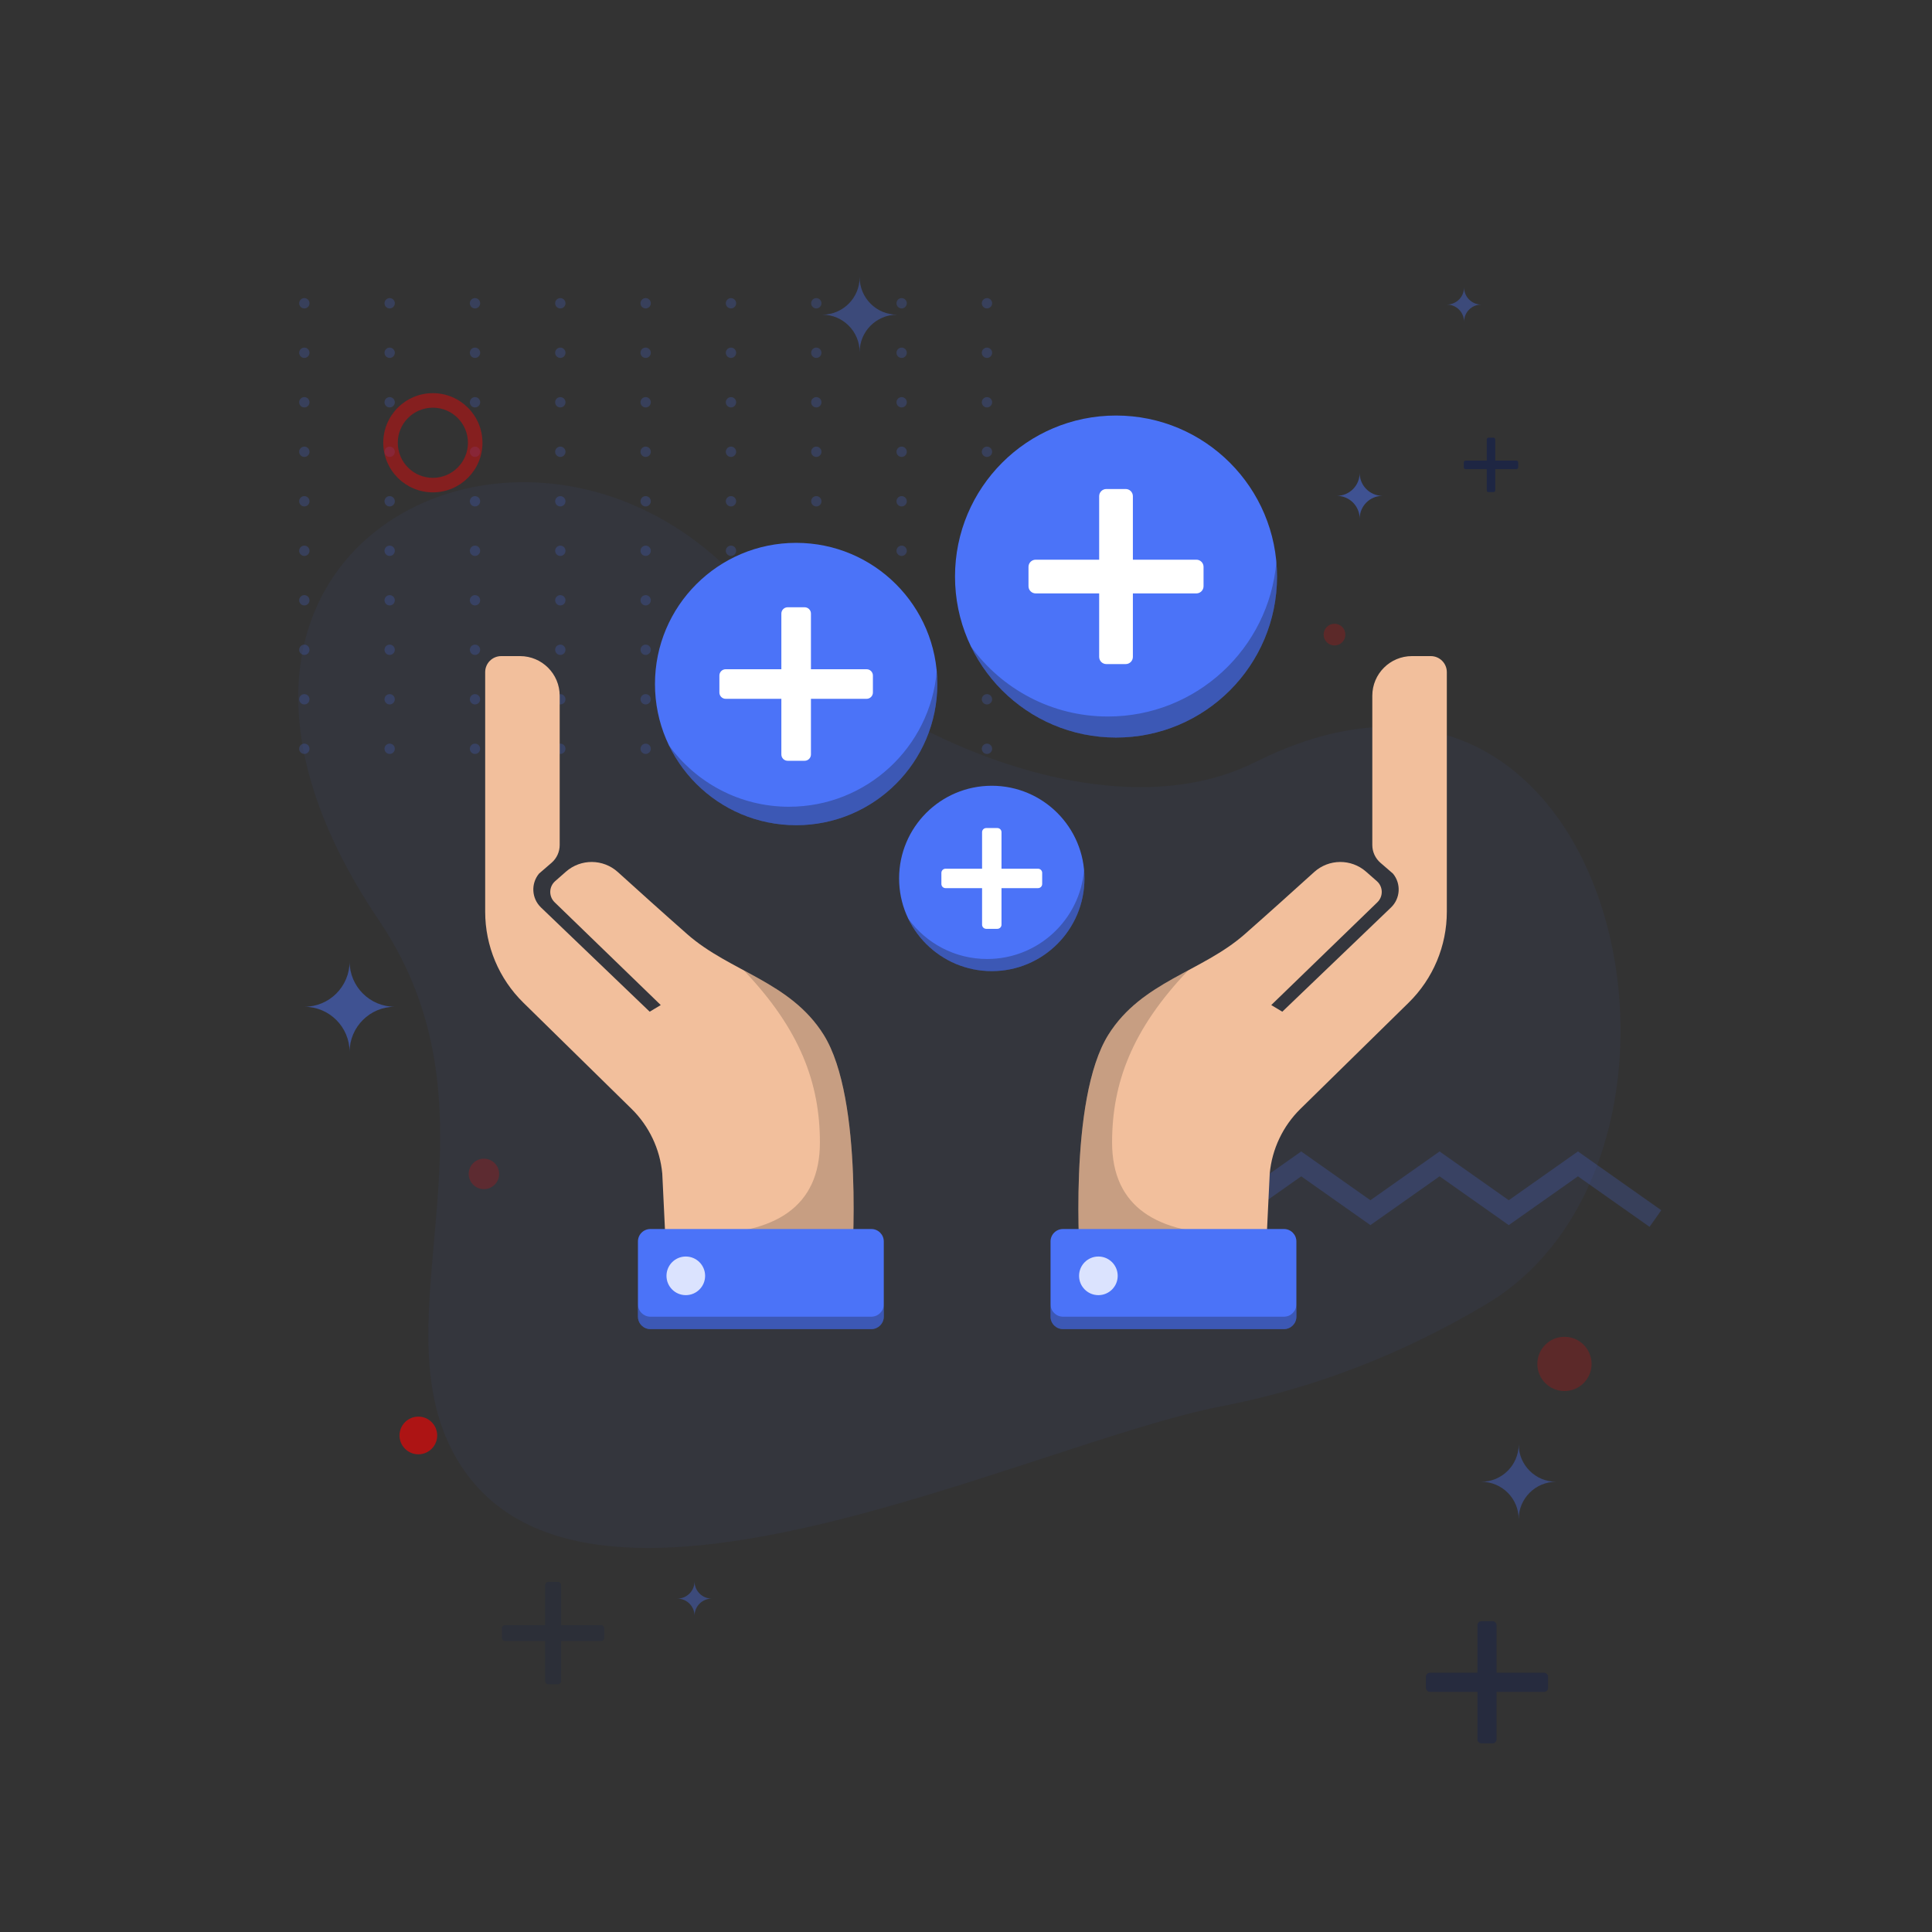 <svg width="177" height="177" viewBox="0 0 177 177" fill="none" xmlns="http://www.w3.org/2000/svg">
<rect x="0" y="0" width="177" height="177" fill="#333333" stroke="none"/>
<g id="icons-benefits 1">
<g id="Group" opacity="0.2">
<g id="Group_2">
<path id="Vector" d="M90.421 28.258C90.159 28.258 89.947 28.046 89.947 27.784C89.947 27.523 90.16 27.311 90.421 27.311C90.682 27.311 90.895 27.523 90.895 27.784C90.895 28.046 90.682 28.258 90.421 28.258Z" fill="#4B73F8"/>
<path id="Vector_2" d="M90.421 32.793C90.159 32.793 89.947 32.58 89.947 32.319C89.947 32.058 90.16 31.845 90.421 31.845C90.682 31.845 90.895 32.058 90.895 32.319C90.895 32.58 90.682 32.793 90.421 32.793Z" fill="#4B73F8"/>
<path id="Vector_3" d="M90.421 37.328C90.159 37.328 89.947 37.116 89.947 36.854C89.947 36.593 90.16 36.381 90.421 36.381C90.682 36.381 90.895 36.593 90.895 36.854C90.895 37.116 90.682 37.328 90.421 37.328Z" fill="#4B73F8"/>
<path id="Vector_4" d="M90.421 41.864C90.159 41.864 89.947 41.651 89.947 41.39C89.947 41.128 90.16 40.916 90.421 40.916C90.682 40.916 90.895 41.128 90.895 41.39C90.895 41.651 90.682 41.864 90.421 41.864Z" fill="#4B73F8"/>
<path id="Vector_5" d="M90.421 46.398C90.159 46.398 89.947 46.186 89.947 45.924C89.947 45.663 90.16 45.451 90.421 45.451C90.682 45.451 90.895 45.663 90.895 45.924C90.895 46.186 90.682 46.398 90.421 46.398Z" fill="#4B73F8"/>
<path id="Vector_6" d="M90.421 50.934C90.159 50.934 89.947 50.721 89.947 50.46C89.947 50.198 90.16 49.986 90.421 49.986C90.682 49.986 90.895 50.198 90.895 50.46C90.895 50.721 90.682 50.934 90.421 50.934Z" fill="#4B73F8"/>
<path id="Vector_7" d="M90.421 55.468C90.159 55.468 89.947 55.256 89.947 54.995C89.947 54.733 90.16 54.521 90.421 54.521C90.682 54.521 90.895 54.733 90.895 54.995C90.895 55.256 90.682 55.468 90.421 55.468Z" fill="#4B73F8"/>
<path id="Vector_8" d="M90.421 60.004C90.159 60.004 89.947 59.791 89.947 59.53C89.947 59.269 90.16 59.056 90.421 59.056C90.682 59.056 90.895 59.269 90.895 59.53C90.895 59.791 90.682 60.004 90.421 60.004Z" fill="#4B73F8"/>
<path id="Vector_9" d="M90.421 64.539C90.159 64.539 89.947 64.327 89.947 64.065C89.947 63.804 90.16 63.591 90.421 63.591C90.682 63.591 90.895 63.804 90.895 64.065C90.895 64.327 90.682 64.539 90.421 64.539Z" fill="#4B73F8"/>
<path id="Vector_10" d="M90.421 69.074C90.159 69.074 89.947 68.862 89.947 68.6C89.947 68.339 90.16 68.127 90.421 68.127C90.682 68.127 90.895 68.339 90.895 68.6C90.895 68.862 90.682 69.074 90.421 69.074Z" fill="#4B73F8"/>
</g>
<g id="Group_3">
<path id="Vector_11" d="M82.604 28.258C82.342 28.258 82.13 28.046 82.13 27.784C82.13 27.523 82.342 27.311 82.604 27.311C82.865 27.311 83.077 27.523 83.077 27.784C83.077 28.046 82.865 28.258 82.604 28.258Z" fill="#4B73F8"/>
<path id="Vector_12" d="M82.604 32.793C82.342 32.793 82.13 32.58 82.13 32.319C82.13 32.058 82.342 31.845 82.604 31.845C82.865 31.845 83.077 32.058 83.077 32.319C83.077 32.58 82.865 32.793 82.604 32.793Z" fill="#4B73F8"/>
<path id="Vector_13" d="M82.604 37.328C82.342 37.328 82.13 37.116 82.13 36.854C82.13 36.593 82.342 36.381 82.604 36.381C82.865 36.381 83.077 36.593 83.077 36.854C83.077 37.116 82.865 37.328 82.604 37.328Z" fill="#4B73F8"/>
<path id="Vector_14" d="M82.604 41.864C82.342 41.864 82.13 41.651 82.13 41.39C82.13 41.128 82.342 40.916 82.604 40.916C82.865 40.916 83.077 41.128 83.077 41.39C83.077 41.651 82.865 41.864 82.604 41.864Z" fill="#4B73F8"/>
<path id="Vector_15" d="M82.604 46.398C82.342 46.398 82.13 46.186 82.13 45.924C82.13 45.663 82.342 45.451 82.604 45.451C82.865 45.451 83.077 45.663 83.077 45.924C83.077 46.186 82.865 46.398 82.604 46.398Z" fill="#4B73F8"/>
<path id="Vector_16" d="M82.604 50.934C82.342 50.934 82.13 50.721 82.13 50.46C82.13 50.198 82.342 49.986 82.604 49.986C82.865 49.986 83.077 50.198 83.077 50.46C83.077 50.721 82.865 50.934 82.604 50.934Z" fill="#4B73F8"/>
<path id="Vector_17" d="M82.604 55.468C82.342 55.468 82.13 55.256 82.13 54.995C82.13 54.733 82.342 54.521 82.604 54.521C82.865 54.521 83.077 54.733 83.077 54.995C83.077 55.256 82.865 55.468 82.604 55.468Z" fill="#4B73F8"/>
<path id="Vector_18" d="M82.604 60.004C82.342 60.004 82.13 59.791 82.13 59.53C82.13 59.269 82.342 59.056 82.604 59.056C82.865 59.056 83.077 59.269 83.077 59.53C83.077 59.791 82.865 60.004 82.604 60.004Z" fill="#4B73F8"/>
<path id="Vector_19" d="M82.604 64.539C82.342 64.539 82.13 64.327 82.13 64.065C82.13 63.804 82.342 63.591 82.604 63.591C82.865 63.591 83.077 63.804 83.077 64.065C83.077 64.327 82.865 64.539 82.604 64.539Z" fill="#4B73F8"/>
<path id="Vector_20" d="M82.604 69.074C82.342 69.074 82.13 68.862 82.13 68.6C82.13 68.339 82.342 68.127 82.604 68.127C82.865 68.127 83.077 68.339 83.077 68.6C83.077 68.862 82.865 69.074 82.604 69.074Z" fill="#4B73F8"/>
</g>
<g id="Group_4">
<path id="Vector_21" d="M74.786 28.258C74.524 28.258 74.312 28.046 74.312 27.784C74.312 27.523 74.525 27.311 74.786 27.311C75.047 27.311 75.26 27.523 75.26 27.784C75.26 28.046 75.047 28.258 74.786 28.258Z" fill="#4B73F8"/>
<path id="Vector_22" d="M74.786 32.793C74.524 32.793 74.312 32.58 74.312 32.319C74.312 32.058 74.525 31.845 74.786 31.845C75.047 31.845 75.26 32.058 75.26 32.319C75.26 32.58 75.047 32.793 74.786 32.793Z" fill="#4B73F8"/>
<path id="Vector_23" d="M74.786 37.328C74.524 37.328 74.312 37.116 74.312 36.854C74.312 36.593 74.525 36.381 74.786 36.381C75.047 36.381 75.26 36.593 75.26 36.854C75.26 37.116 75.047 37.328 74.786 37.328Z" fill="#4B73F8"/>
<path id="Vector_24" d="M74.786 41.864C74.524 41.864 74.312 41.651 74.312 41.39C74.312 41.128 74.525 40.916 74.786 40.916C75.047 40.916 75.26 41.128 75.26 41.39C75.26 41.651 75.047 41.864 74.786 41.864Z" fill="#4B73F8"/>
<path id="Vector_25" d="M74.786 46.398C74.524 46.398 74.312 46.186 74.312 45.924C74.312 45.663 74.525 45.451 74.786 45.451C75.047 45.451 75.26 45.663 75.26 45.924C75.26 46.186 75.047 46.398 74.786 46.398Z" fill="#4B73F8"/>
<path id="Vector_26" d="M74.786 50.934C74.524 50.934 74.312 50.721 74.312 50.46C74.312 50.198 74.525 49.986 74.786 49.986C75.047 49.986 75.26 50.198 75.26 50.46C75.26 50.721 75.047 50.934 74.786 50.934Z" fill="#4B73F8"/>
<path id="Vector_27" d="M74.786 55.468C74.524 55.468 74.312 55.256 74.312 54.995C74.312 54.733 74.525 54.521 74.786 54.521C75.047 54.521 75.26 54.733 75.26 54.995C75.26 55.256 75.047 55.468 74.786 55.468Z" fill="#4B73F8"/>
<path id="Vector_28" d="M74.786 60.004C74.524 60.004 74.312 59.791 74.312 59.53C74.312 59.269 74.525 59.056 74.786 59.056C75.047 59.056 75.26 59.269 75.26 59.53C75.26 59.791 75.047 60.004 74.786 60.004Z" fill="#4B73F8"/>
<path id="Vector_29" d="M74.786 64.539C74.524 64.539 74.312 64.327 74.312 64.065C74.312 63.804 74.525 63.591 74.786 63.591C75.047 63.591 75.26 63.804 75.26 64.065C75.26 64.327 75.047 64.539 74.786 64.539Z" fill="#4B73F8"/>
<path id="Vector_30" d="M74.786 69.074C74.524 69.074 74.312 68.862 74.312 68.6C74.312 68.339 74.525 68.127 74.786 68.127C75.047 68.127 75.26 68.339 75.26 68.6C75.26 68.862 75.047 69.074 74.786 69.074Z" fill="#4B73F8"/>
</g>
<g id="Group_5">
<path id="Vector_31" d="M66.969 28.258C66.707 28.258 66.495 28.046 66.495 27.784C66.495 27.523 66.708 27.311 66.969 27.311C67.231 27.311 67.443 27.523 67.443 27.784C67.443 28.046 67.231 28.258 66.969 28.258Z" fill="#4B73F8"/>
<path id="Vector_32" d="M66.969 32.793C66.707 32.793 66.495 32.58 66.495 32.319C66.495 32.058 66.708 31.845 66.969 31.845C67.231 31.845 67.443 32.058 67.443 32.319C67.443 32.58 67.231 32.793 66.969 32.793Z" fill="#4B73F8"/>
<path id="Vector_33" d="M66.969 37.328C66.707 37.328 66.495 37.116 66.495 36.854C66.495 36.593 66.708 36.381 66.969 36.381C67.231 36.381 67.443 36.593 67.443 36.854C67.443 37.116 67.231 37.328 66.969 37.328Z" fill="#4B73F8"/>
<path id="Vector_34" d="M66.969 41.864C66.707 41.864 66.495 41.651 66.495 41.39C66.495 41.128 66.708 40.916 66.969 40.916C67.231 40.916 67.443 41.128 67.443 41.39C67.443 41.651 67.231 41.864 66.969 41.864Z" fill="#4B73F8"/>
<path id="Vector_35" d="M66.969 46.398C66.707 46.398 66.495 46.186 66.495 45.924C66.495 45.663 66.708 45.451 66.969 45.451C67.231 45.451 67.443 45.663 67.443 45.924C67.443 46.186 67.231 46.398 66.969 46.398Z" fill="#4B73F8"/>
<path id="Vector_36" d="M66.969 50.934C66.707 50.934 66.495 50.721 66.495 50.46C66.495 50.198 66.708 49.986 66.969 49.986C67.231 49.986 67.443 50.198 67.443 50.46C67.443 50.721 67.231 50.934 66.969 50.934Z" fill="#4B73F8"/>
<path id="Vector_37" d="M66.969 55.468C66.707 55.468 66.495 55.256 66.495 54.995C66.495 54.733 66.708 54.521 66.969 54.521C67.231 54.521 67.443 54.733 67.443 54.995C67.443 55.256 67.231 55.468 66.969 55.468Z" fill="#4B73F8"/>
<path id="Vector_38" d="M66.969 60.004C66.707 60.004 66.495 59.791 66.495 59.53C66.495 59.269 66.708 59.056 66.969 59.056C67.231 59.056 67.443 59.269 67.443 59.53C67.443 59.791 67.231 60.004 66.969 60.004Z" fill="#4B73F8"/>
<path id="Vector_39" d="M66.969 64.539C66.707 64.539 66.495 64.327 66.495 64.065C66.495 63.804 66.708 63.591 66.969 63.591C67.231 63.591 67.443 63.804 67.443 64.065C67.443 64.327 67.231 64.539 66.969 64.539Z" fill="#4B73F8"/>
<path id="Vector_40" d="M66.969 69.074C66.707 69.074 66.495 68.862 66.495 68.6C66.495 68.339 66.708 68.127 66.969 68.127C67.231 68.127 67.443 68.339 67.443 68.6C67.443 68.862 67.231 69.074 66.969 69.074Z" fill="#4B73F8"/>
</g>
<g id="Group_6">
<path id="Vector_41" d="M59.152 28.258C59.413 28.258 59.626 28.045 59.626 27.784C59.626 27.522 59.413 27.31 59.152 27.31C58.89 27.31 58.678 27.522 58.678 27.784C58.678 28.045 58.89 28.258 59.152 28.258Z" fill="#4B73F8"/>
<path id="Vector_42" d="M59.152 32.793C58.89 32.793 58.678 32.58 58.678 32.319C58.678 32.058 58.89 31.845 59.152 31.845C59.413 31.845 59.626 32.058 59.626 32.319C59.626 32.58 59.413 32.793 59.152 32.793Z" fill="#4B73F8"/>
<path id="Vector_43" d="M59.152 37.328C59.413 37.328 59.626 37.116 59.626 36.854C59.626 36.593 59.413 36.381 59.152 36.381C58.89 36.381 58.678 36.593 58.678 36.854C58.678 37.116 58.89 37.328 59.152 37.328Z" fill="#4B73F8"/>
<path id="Vector_44" d="M59.152 41.864C58.89 41.864 58.678 41.651 58.678 41.39C58.678 41.128 58.89 40.916 59.152 40.916C59.413 40.916 59.626 41.128 59.626 41.39C59.626 41.651 59.413 41.864 59.152 41.864Z" fill="#4B73F8"/>
<path id="Vector_45" d="M59.152 46.398C59.413 46.398 59.626 46.186 59.626 45.924C59.626 45.663 59.413 45.451 59.152 45.451C58.89 45.451 58.678 45.663 58.678 45.924C58.678 46.186 58.89 46.398 59.152 46.398Z" fill="#4B73F8"/>
<path id="Vector_46" d="M59.152 50.934C58.89 50.934 58.678 50.721 58.678 50.46C58.678 50.198 58.89 49.986 59.152 49.986C59.413 49.986 59.626 50.198 59.626 50.46C59.626 50.721 59.413 50.934 59.152 50.934Z" fill="#4B73F8"/>
<path id="Vector_47" d="M59.152 55.468C58.89 55.468 58.678 55.256 58.678 54.995C58.678 54.733 58.89 54.521 59.152 54.521C59.413 54.521 59.626 54.733 59.626 54.995C59.626 55.256 59.413 55.468 59.152 55.468Z" fill="#4B73F8"/>
<path id="Vector_48" d="M59.152 60.004C59.413 60.004 59.626 59.791 59.626 59.53C59.626 59.268 59.413 59.056 59.152 59.056C58.89 59.056 58.678 59.268 58.678 59.53C58.678 59.791 58.89 60.004 59.152 60.004Z" fill="#4B73F8"/>
<path id="Vector_49" d="M59.152 64.539C58.89 64.539 58.678 64.326 58.678 64.065C58.678 63.804 58.89 63.591 59.152 63.591C59.413 63.591 59.626 63.804 59.626 64.065C59.626 64.326 59.413 64.539 59.152 64.539Z" fill="#4B73F8"/>
<path id="Vector_50" d="M59.152 69.074C59.413 69.074 59.626 68.862 59.626 68.6C59.626 68.338 59.413 68.126 59.152 68.126C58.89 68.126 58.678 68.338 58.678 68.6C58.678 68.862 58.89 69.074 59.152 69.074Z" fill="#4B73F8"/>
</g>
<g id="Group_7">
<path id="Vector_51" d="M51.334 28.258C51.596 28.258 51.808 28.045 51.808 27.784C51.808 27.522 51.596 27.31 51.334 27.31C51.072 27.31 50.86 27.522 50.86 27.784C50.86 28.045 51.072 28.258 51.334 28.258Z" fill="#4B73F8"/>
<path id="Vector_52" d="M51.334 32.793C51.072 32.793 50.86 32.58 50.86 32.319C50.86 32.058 51.073 31.845 51.334 31.845C51.596 31.845 51.808 32.058 51.808 32.319C51.808 32.58 51.596 32.793 51.334 32.793Z" fill="#4B73F8"/>
<path id="Vector_53" d="M51.334 37.328C51.596 37.328 51.808 37.116 51.808 36.854C51.808 36.593 51.596 36.381 51.334 36.381C51.072 36.381 50.86 36.593 50.86 36.854C50.86 37.116 51.072 37.328 51.334 37.328Z" fill="#4B73F8"/>
<path id="Vector_54" d="M51.334 41.864C51.072 41.864 50.86 41.651 50.86 41.39C50.86 41.128 51.073 40.916 51.334 40.916C51.596 40.916 51.808 41.128 51.808 41.39C51.808 41.651 51.596 41.864 51.334 41.864Z" fill="#4B73F8"/>
<path id="Vector_55" d="M51.334 46.398C51.596 46.398 51.808 46.186 51.808 45.924C51.808 45.663 51.596 45.451 51.334 45.451C51.072 45.451 50.86 45.663 50.86 45.924C50.86 46.186 51.072 46.398 51.334 46.398Z" fill="#4B73F8"/>
<path id="Vector_56" d="M51.334 50.934C51.072 50.934 50.86 50.721 50.86 50.46C50.86 50.198 51.073 49.986 51.334 49.986C51.596 49.986 51.808 50.198 51.808 50.46C51.808 50.721 51.596 50.934 51.334 50.934Z" fill="#4B73F8"/>
<path id="Vector_57" d="M51.334 55.468C51.072 55.468 50.86 55.256 50.86 54.995C50.86 54.733 51.073 54.521 51.334 54.521C51.596 54.521 51.808 54.733 51.808 54.995C51.808 55.256 51.596 55.468 51.334 55.468Z" fill="#4B73F8"/>
<path id="Vector_58" d="M51.334 60.004C51.596 60.004 51.808 59.791 51.808 59.53C51.808 59.268 51.596 59.056 51.334 59.056C51.072 59.056 50.86 59.268 50.86 59.53C50.86 59.791 51.072 60.004 51.334 60.004Z" fill="#4B73F8"/>
<path id="Vector_59" d="M51.334 64.539C51.072 64.539 50.86 64.326 50.86 64.065C50.86 63.804 51.073 63.591 51.334 63.591C51.596 63.591 51.808 63.804 51.808 64.065C51.808 64.326 51.596 64.539 51.334 64.539Z" fill="#4B73F8"/>
<path id="Vector_60" d="M51.334 69.074C51.596 69.074 51.808 68.862 51.808 68.6C51.808 68.338 51.596 68.126 51.334 68.126C51.072 68.126 50.86 68.338 50.86 68.6C50.86 68.862 51.072 69.074 51.334 69.074Z" fill="#4B73F8"/>
</g>
<g id="Group_8">
<path id="Vector_61" d="M43.517 28.258C43.779 28.258 43.991 28.045 43.991 27.784C43.991 27.522 43.779 27.31 43.517 27.31C43.256 27.31 43.044 27.522 43.044 27.784C43.044 28.045 43.256 28.258 43.517 28.258Z" fill="#4B73F8"/>
<path id="Vector_62" d="M43.517 32.793C43.255 32.793 43.044 32.58 43.044 32.319C43.044 32.058 43.256 31.845 43.517 31.845C43.779 31.845 43.991 32.058 43.991 32.319C43.991 32.58 43.779 32.793 43.517 32.793Z" fill="#4B73F8"/>
<path id="Vector_63" d="M43.517 37.328C43.779 37.328 43.991 37.116 43.991 36.854C43.991 36.593 43.779 36.381 43.517 36.381C43.256 36.381 43.044 36.593 43.044 36.854C43.044 37.116 43.256 37.328 43.517 37.328Z" fill="#4B73F8"/>
<path id="Vector_64" d="M43.517 41.864C43.255 41.864 43.044 41.651 43.044 41.39C43.044 41.128 43.256 40.916 43.517 40.916C43.779 40.916 43.991 41.128 43.991 41.39C43.991 41.651 43.779 41.864 43.517 41.864Z" fill="#4B73F8"/>
<path id="Vector_65" d="M43.517 46.398C43.779 46.398 43.991 46.186 43.991 45.924C43.991 45.663 43.779 45.451 43.517 45.451C43.256 45.451 43.044 45.663 43.044 45.924C43.044 46.186 43.256 46.398 43.517 46.398Z" fill="#4B73F8"/>
<path id="Vector_66" d="M43.517 50.934C43.255 50.934 43.044 50.721 43.044 50.46C43.044 50.198 43.256 49.986 43.517 49.986C43.779 49.986 43.991 50.198 43.991 50.46C43.991 50.721 43.779 50.934 43.517 50.934Z" fill="#4B73F8"/>
<path id="Vector_67" d="M43.517 55.468C43.255 55.468 43.044 55.256 43.044 54.995C43.044 54.733 43.256 54.521 43.517 54.521C43.779 54.521 43.991 54.733 43.991 54.995C43.991 55.256 43.779 55.468 43.517 55.468Z" fill="#4B73F8"/>
<path id="Vector_68" d="M43.517 60.004C43.779 60.004 43.991 59.791 43.991 59.53C43.991 59.268 43.779 59.056 43.517 59.056C43.256 59.056 43.044 59.268 43.044 59.53C43.044 59.791 43.256 60.004 43.517 60.004Z" fill="#4B73F8"/>
<path id="Vector_69" d="M43.517 64.539C43.255 64.539 43.044 64.326 43.044 64.065C43.044 63.804 43.256 63.591 43.517 63.591C43.779 63.591 43.991 63.804 43.991 64.065C43.991 64.326 43.779 64.539 43.517 64.539Z" fill="#4B73F8"/>
<path id="Vector_70" d="M43.517 69.074C43.779 69.074 43.991 68.862 43.991 68.6C43.991 68.338 43.779 68.126 43.517 68.126C43.256 68.126 43.044 68.338 43.044 68.6C43.044 68.862 43.256 69.074 43.517 69.074Z" fill="#4B73F8"/>
</g>
<g id="Group_9">
<path id="Vector_71" d="M35.7 28.258C35.961 28.258 36.173 28.045 36.173 27.784C36.173 27.522 35.961 27.31 35.7 27.31C35.438 27.31 35.226 27.522 35.226 27.784C35.226 28.045 35.438 28.258 35.7 28.258Z" fill="#4B73F8"/>
<path id="Vector_72" d="M35.7 32.793C35.438 32.793 35.226 32.58 35.226 32.319C35.226 32.058 35.438 31.845 35.7 31.845C35.961 31.845 36.173 32.058 36.173 32.319C36.173 32.58 35.961 32.793 35.7 32.793Z" fill="#4B73F8"/>
<path id="Vector_73" d="M35.7 37.328C35.961 37.328 36.173 37.116 36.173 36.854C36.173 36.593 35.961 36.381 35.7 36.381C35.438 36.381 35.226 36.593 35.226 36.854C35.226 37.116 35.438 37.328 35.7 37.328Z" fill="#4B73F8"/>
<path id="Vector_74" d="M35.7 41.864C35.438 41.864 35.226 41.651 35.226 41.39C35.226 41.128 35.438 40.916 35.7 40.916C35.961 40.916 36.173 41.128 36.173 41.39C36.173 41.651 35.961 41.864 35.7 41.864Z" fill="#4B73F8"/>
<path id="Vector_75" d="M35.7 46.398C35.961 46.398 36.173 46.186 36.173 45.924C36.173 45.663 35.961 45.451 35.7 45.451C35.438 45.451 35.226 45.663 35.226 45.924C35.226 46.186 35.438 46.398 35.7 46.398Z" fill="#4B73F8"/>
<path id="Vector_76" d="M35.7 50.934C35.438 50.934 35.226 50.721 35.226 50.46C35.226 50.198 35.438 49.986 35.7 49.986C35.961 49.986 36.173 50.198 36.173 50.46C36.173 50.721 35.961 50.934 35.7 50.934Z" fill="#4B73F8"/>
<path id="Vector_77" d="M35.7 55.468C35.438 55.468 35.226 55.256 35.226 54.995C35.226 54.733 35.438 54.521 35.7 54.521C35.961 54.521 36.173 54.733 36.173 54.995C36.173 55.256 35.961 55.468 35.7 55.468Z" fill="#4B73F8"/>
<path id="Vector_78" d="M35.7 60.004C35.961 60.004 36.173 59.791 36.173 59.53C36.173 59.268 35.961 59.056 35.7 59.056C35.438 59.056 35.226 59.268 35.226 59.53C35.226 59.791 35.438 60.004 35.7 60.004Z" fill="#4B73F8"/>
<path id="Vector_79" d="M35.7 64.539C35.438 64.539 35.226 64.326 35.226 64.065C35.226 63.804 35.438 63.591 35.7 63.591C35.961 63.591 36.173 63.804 36.173 64.065C36.173 64.326 35.961 64.539 35.7 64.539Z" fill="#4B73F8"/>
<path id="Vector_80" d="M35.7 69.074C35.961 69.074 36.173 68.862 36.173 68.6C36.173 68.338 35.961 68.126 35.7 68.126C35.438 68.126 35.226 68.338 35.226 68.6C35.226 68.862 35.438 69.074 35.7 69.074Z" fill="#4B73F8"/>
</g>
<g id="Group_10">
<path id="Vector_81" d="M27.882 28.258C28.144 28.258 28.356 28.045 28.356 27.784C28.356 27.522 28.144 27.31 27.882 27.31C27.621 27.31 27.408 27.522 27.408 27.784C27.408 28.045 27.621 28.258 27.882 28.258Z" fill="#4B73F8"/>
<path id="Vector_82" d="M27.882 32.793C27.62 32.793 27.408 32.58 27.408 32.319C27.408 32.058 27.621 31.845 27.882 31.845C28.144 31.845 28.356 32.058 28.356 32.319C28.356 32.58 28.144 32.793 27.882 32.793Z" fill="#4B73F8"/>
<path id="Vector_83" d="M27.882 37.328C28.144 37.328 28.356 37.116 28.356 36.854C28.356 36.593 28.144 36.381 27.882 36.381C27.621 36.381 27.408 36.593 27.408 36.854C27.408 37.116 27.621 37.328 27.882 37.328Z" fill="#4B73F8"/>
<path id="Vector_84" d="M27.882 41.864C27.62 41.864 27.408 41.651 27.408 41.39C27.408 41.128 27.621 40.916 27.882 40.916C28.144 40.916 28.356 41.128 28.356 41.39C28.356 41.651 28.144 41.864 27.882 41.864Z" fill="#4B73F8"/>
<path id="Vector_85" d="M27.882 46.398C28.144 46.398 28.356 46.186 28.356 45.924C28.356 45.663 28.144 45.451 27.882 45.451C27.621 45.451 27.408 45.663 27.408 45.924C27.408 46.186 27.621 46.398 27.882 46.398Z" fill="#4B73F8"/>
<path id="Vector_86" d="M27.882 50.934C27.62 50.934 27.408 50.721 27.408 50.46C27.408 50.198 27.621 49.986 27.882 49.986C28.144 49.986 28.356 50.198 28.356 50.46C28.356 50.721 28.144 50.934 27.882 50.934Z" fill="#4B73F8"/>
<path id="Vector_87" d="M27.882 55.468C27.62 55.468 27.408 55.256 27.408 54.995C27.408 54.733 27.621 54.521 27.882 54.521C28.144 54.521 28.356 54.733 28.356 54.995C28.356 55.256 28.144 55.468 27.882 55.468Z" fill="#4B73F8"/>
<path id="Vector_88" d="M27.882 60.004C28.144 60.004 28.356 59.791 28.356 59.53C28.356 59.268 28.144 59.056 27.882 59.056C27.621 59.056 27.408 59.268 27.408 59.53C27.408 59.791 27.621 60.004 27.882 60.004Z" fill="#4B73F8"/>
<path id="Vector_89" d="M27.882 64.539C27.62 64.539 27.408 64.326 27.408 64.065C27.408 63.804 27.621 63.591 27.882 63.591C28.144 63.591 28.356 63.804 28.356 64.065C28.356 64.326 28.144 64.539 27.882 64.539Z" fill="#4B73F8"/>
<path id="Vector_90" d="M27.882 69.074C28.144 69.074 28.356 68.862 28.356 68.6C28.356 68.338 28.144 68.126 27.882 68.126C27.621 68.126 27.408 68.338 27.408 68.6C27.408 68.862 27.621 69.074 27.882 69.074Z" fill="#4B73F8"/>
</g>
</g>
<path id="Vector_91" opacity="0.05" d="M69.429 55.15C77.642 65.523 100.397 77.127 115 69.819C148.304 53.153 159.368 105.624 136.186 119.471C128.438 124.1 120.225 127.238 111.97 128.824C94.12 132.253 52.965 153.182 41.738 133.474C34.409 120.607 46.805 102.207 34.737 84.352C10.937 49.133 50.396 31.11 69.429 55.15Z" fill="#4B73F8"/>
<g id="Group_11" opacity="0.6">
<path id="Vector_92" opacity="0.8" d="M124.566 47.521C124.566 46.364 123.627 45.426 122.47 45.426C123.627 45.426 124.566 44.488 124.566 43.331C124.566 44.488 125.504 45.426 126.661 45.426C125.504 45.426 124.566 46.364 124.566 47.521Z" fill="#4B73F8"/>
<path id="Vector_93" opacity="0.8" d="M32.028 96.379C32.028 94.089 30.172 92.234 27.883 92.234C30.173 92.234 32.028 90.377 32.028 88.088C32.028 90.378 33.884 92.234 36.173 92.234C33.884 92.234 32.028 94.09 32.028 96.379Z" fill="#4B73F8"/>
<path id="Vector_94" opacity="0.6" d="M134.13 29.481C134.13 28.609 133.424 27.903 132.552 27.903C133.424 27.903 134.13 27.197 134.13 26.325C134.13 27.197 134.836 27.903 135.708 27.903C134.836 27.903 134.13 28.609 134.13 29.481Z" fill="#4B73F8"/>
<path id="Vector_95" opacity="0.6" d="M63.63 148.033C63.63 147.162 62.923 146.456 62.052 146.456C62.923 146.456 63.63 145.749 63.63 144.878C63.63 145.749 64.336 146.456 65.207 146.456C64.336 146.456 63.63 147.162 63.63 148.033Z" fill="#4B73F8"/>
<path id="Vector_96" opacity="0.6" d="M78.757 32.257C78.757 30.363 77.223 28.829 75.329 28.829C77.223 28.829 78.757 27.294 78.757 25.401C78.757 27.294 80.292 28.829 82.185 28.829C80.292 28.829 78.757 30.363 78.757 32.257Z" fill="#4B73F8"/>
<path id="Vector_97" opacity="0.6" d="M139.135 139.18C139.135 137.287 137.6 135.752 135.707 135.752C137.6 135.752 139.135 134.217 139.135 132.324C139.135 134.217 140.67 135.752 142.563 135.752C140.67 135.752 139.135 137.287 139.135 139.18Z" fill="#4B73F8"/>
</g>
<g id="Group_12">
<path id="Vector_98" opacity="0.2" d="M143.328 127.441C144.701 127.441 145.813 126.329 145.813 124.956C145.813 123.584 144.701 122.471 143.328 122.471C141.956 122.471 140.843 123.584 140.843 124.956C140.843 126.329 141.956 127.441 143.328 127.441Z" fill="#FF0000"/>
<path id="Vector_99" opacity="0.2" d="M122.26 59.135C122.81 59.135 123.256 58.689 123.256 58.139C123.256 57.589 122.81 57.143 122.26 57.143C121.71 57.143 121.264 57.589 121.264 58.139C121.264 58.689 121.71 59.135 122.26 59.135Z" fill="#FF0000"/>
<path id="Vector_100" opacity="0.6" d="M38.328 133.235C39.281 133.235 40.053 132.462 40.053 131.509C40.053 130.556 39.281 129.784 38.328 129.784C37.374 129.784 36.602 130.556 36.602 131.509C36.602 132.462 37.374 133.235 38.328 133.235Z" fill="#FF0000"/>
<path id="Vector_101" opacity="0.4" d="M39.656 45.108C37.147 45.108 35.112 43.074 35.112 40.564C35.112 38.054 37.147 36.019 39.656 36.019C42.166 36.019 44.201 38.054 44.201 40.564C44.201 43.074 42.166 45.108 39.656 45.108ZM39.656 37.351C37.882 37.351 36.443 38.789 36.443 40.564C36.443 42.338 37.882 43.777 39.656 43.777C41.431 43.777 42.87 42.338 42.87 40.564C42.87 38.789 41.431 37.351 39.656 37.351Z" fill="#FF0000"/>
<path id="Vector_102" opacity="0.2" d="M44.334 108.943C45.105 108.943 45.729 108.318 45.729 107.548C45.729 106.778 45.105 106.153 44.334 106.153C43.564 106.153 42.94 106.778 42.94 107.548C42.94 108.318 43.564 108.943 44.334 108.943Z" fill="#FF0000"/>
<path id="Vector_103" opacity="0.2" d="M47.198 63.077C47.968 63.077 48.593 62.453 48.593 61.682C48.593 60.912 47.968 60.287 47.198 60.287C46.427 60.287 45.803 60.912 45.803 61.682C45.803 62.453 46.427 63.077 47.198 63.077Z" fill="#FF0000"/>
</g>
<g id="Group_13">
<path id="Vector_104" opacity="0.4" d="M136.733 148.528H135.728C135.521 148.528 135.354 148.695 135.354 148.901V153.248H131.008C130.801 153.248 130.634 153.415 130.634 153.621V154.626C130.634 154.833 130.801 154.999 131.008 154.999H135.354V159.346C135.354 159.553 135.521 159.719 135.728 159.719H136.733C136.939 159.719 137.106 159.553 137.106 159.346V154.999H141.453C141.659 154.999 141.826 154.833 141.826 154.626V153.621C141.826 153.415 141.659 153.248 141.453 153.248H137.106V148.901C137.106 148.695 136.939 148.528 136.733 148.528Z" fill="#121F4F"/>
<path id="Vector_105" opacity="0.6" d="M136.821 40.096H136.373C136.281 40.096 136.207 40.171 136.207 40.263V42.199H134.27C134.178 42.199 134.104 42.273 134.104 42.365V42.813C134.104 42.905 134.178 42.98 134.27 42.98H136.207V44.916C136.207 45.008 136.281 45.083 136.373 45.083H136.821C136.913 45.083 136.987 45.008 136.987 44.916V42.98H138.924C139.016 42.98 139.09 42.905 139.09 42.813V42.365C139.09 42.273 139.016 42.199 138.924 42.199H136.987V40.263C136.987 40.171 136.913 40.096 136.821 40.096Z" fill="#121F4F"/>
<path id="Vector_106" opacity="0.2" d="M51.095 144.92H50.253C50.08 144.92 49.939 145.061 49.939 145.234V148.878H46.295C46.122 148.878 45.982 149.019 45.982 149.191V150.034C45.982 150.207 46.122 150.347 46.295 150.347H49.939V153.992C49.939 154.165 50.08 154.305 50.253 154.305H51.095C51.268 154.305 51.408 154.165 51.408 153.992V150.347H55.053C55.226 150.347 55.366 150.207 55.366 150.034V149.191C55.366 149.019 55.226 148.878 55.053 148.878H51.408V145.234C51.408 145.061 51.268 144.92 51.095 144.92Z" fill="#121F4F"/>
</g>
<g id="Group_14" opacity="0.2">
<path id="Vector_107" d="M151.124 112.398L144.562 107.771L138.225 112.24L131.887 107.77L125.548 112.239L119.21 107.77L112.645 112.398L111.571 110.874L119.21 105.489L125.548 109.958L131.887 105.489L138.225 109.958L144.562 105.488L152.198 110.875L151.124 112.398Z" fill="#4B73F8"/>
</g>
<g id="Group_15">
<g id="Group_16">
<g id="Group_17">
<path id="Vector_108" d="M102.244 67.571C110.391 67.571 116.995 60.967 116.995 52.82C116.995 44.673 110.391 38.069 102.244 38.069C94.097 38.069 87.493 44.673 87.493 52.82C87.493 60.967 94.097 67.571 102.244 67.571Z" fill="#4B73F8"/>
<path id="Vector_109" opacity="0.3" d="M101.502 65.643C96.344 65.643 91.778 63.119 88.961 59.243C91.349 64.171 96.4 67.571 102.244 67.571C110.39 67.571 116.995 60.967 116.995 52.82C116.995 52.374 116.972 51.934 116.933 51.498C116.25 59.422 109.604 65.643 101.502 65.643Z" fill="#1A1A1A"/>
<path id="Vector_110" d="M103.13 60.84H101.358C100.994 60.84 100.7 60.545 100.7 60.181V54.365H94.883C94.519 54.365 94.225 54.07 94.225 53.706V51.934C94.225 51.57 94.52 51.276 94.883 51.276H100.7V45.459C100.7 45.096 100.995 44.801 101.358 44.801H103.13C103.494 44.801 103.789 45.096 103.789 45.459V51.276H109.605C109.969 51.276 110.263 51.571 110.263 51.934V53.706C110.263 54.071 109.968 54.365 109.605 54.365H103.789V60.181C103.789 60.545 103.494 60.84 103.13 60.84Z" fill="white"/>
</g>
<g id="Group_18">
<path id="Vector_111" d="M90.862 88.969C95.552 88.969 99.353 85.167 99.353 80.478C99.353 75.788 95.552 71.987 90.862 71.987C86.172 71.987 82.371 75.788 82.371 80.478C82.371 85.167 86.172 88.969 90.862 88.969Z" fill="#4B73F8"/>
<path id="Vector_112" opacity="0.3" d="M90.435 87.859C87.466 87.859 84.837 86.407 83.217 84.175C84.591 87.012 87.498 88.969 90.862 88.969C95.552 88.969 99.354 85.168 99.354 80.478C99.354 80.221 99.34 79.967 99.318 79.717C98.925 84.279 95.1 87.859 90.436 87.859H90.435Z" fill="#1A1A1A"/>
<path id="Vector_113" d="M91.372 85.095H90.352C90.143 85.095 89.973 84.925 89.973 84.715V81.367H86.624C86.415 81.367 86.245 81.197 86.245 80.988V79.968C86.245 79.758 86.415 79.588 86.624 79.588H89.973V76.24C89.973 76.03 90.143 75.861 90.352 75.861H91.372C91.582 75.861 91.752 76.03 91.752 76.24V79.588H95.1C95.309 79.588 95.479 79.758 95.479 79.968V80.988C95.479 81.197 95.309 81.367 95.1 81.367H91.752V84.715C91.752 84.925 91.582 85.095 91.372 85.095Z" fill="white"/>
</g>
<g id="Group_19">
<path id="Vector_114" d="M72.939 75.601C80.082 75.601 85.873 69.81 85.873 62.667C85.873 55.524 80.082 49.733 72.939 49.733C65.796 49.733 60.005 55.524 60.005 62.667C60.005 69.81 65.796 75.601 72.939 75.601Z" fill="#4B73F8"/>
<path id="Vector_115" opacity="0.3" d="M72.289 73.911C67.766 73.911 63.762 71.698 61.293 68.299C63.387 72.62 67.814 75.601 72.939 75.601C80.082 75.601 85.873 69.81 85.873 62.667C85.873 62.276 85.852 61.89 85.819 61.508C85.219 68.456 79.393 73.91 72.289 73.91L72.289 73.911Z" fill="#1A1A1A"/>
<path id="Vector_116" d="M73.716 69.699H72.162C71.843 69.699 71.584 69.441 71.584 69.121V64.022H66.484C66.165 64.022 65.907 63.763 65.907 63.444V61.89C65.907 61.571 66.165 61.312 66.484 61.312H71.584V56.212C71.584 55.893 71.843 55.635 72.162 55.635H73.716C74.035 55.635 74.294 55.893 74.294 56.212V61.312H79.394C79.713 61.312 79.971 61.571 79.971 61.89V63.444C79.971 63.763 79.713 64.022 79.394 64.022H74.294V69.121C74.294 69.441 74.035 69.699 73.716 69.699Z" fill="white"/>
</g>
</g>
<g id="Group_20">
<path id="Vector_117" d="M61.075 115.878H78.039C78.039 115.878 79.188 100.73 75.449 94.782C72.392 89.921 66.887 89.037 62.967 85.59C60.795 83.679 58.353 81.478 56.606 79.896C55.259 78.675 53.212 78.659 51.847 79.859L50.859 80.728C50.282 81.235 50.26 82.127 50.812 82.661L60.535 92.078L59.521 92.686L49.564 83.139C48.7 82.31 48.621 80.956 49.385 80.034L50.529 79.046C51.003 78.637 51.276 78.042 51.276 77.417V63.741C51.276 61.735 49.649 60.109 47.643 60.109H45.92C45.108 60.109 44.45 60.767 44.45 61.579V83.531C44.45 86.664 45.71 89.665 47.946 91.859L57.854 101.582C59.467 103.164 60.466 105.268 60.674 107.518L61.077 115.878H61.075Z" fill="#F2BF9C"/>
<path id="Vector_118" opacity="0.2" d="M75.449 94.782C73.606 91.851 70.873 90.366 68.133 88.893C73.317 94.315 75.116 99.265 75.116 104.667C75.116 110.596 70.973 113.059 64.152 113.059C59.812 113.059 61.495 114.669 63.427 115.878H78.039C78.039 115.878 79.187 100.73 75.447 94.782H75.449Z" fill="#1A1A1A"/>
</g>
<g id="Group_21">
<path id="Vector_119" d="M115.926 115.878H98.961C98.961 115.878 97.812 100.73 101.552 94.782C104.608 89.921 110.113 89.037 114.033 85.59C116.205 83.679 118.647 81.478 120.394 79.896C121.741 78.675 123.788 78.659 125.153 79.859L126.142 80.728C126.719 81.235 126.74 82.127 126.188 82.661L116.466 92.078L117.479 92.686L127.437 83.139C128.3 82.31 128.379 80.956 127.615 80.034L126.471 79.046C125.997 78.637 125.724 78.042 125.724 77.417V63.741C125.724 61.735 127.351 60.109 129.357 60.109H131.08C131.892 60.109 132.551 60.767 132.551 61.579V83.531C132.551 86.664 131.29 89.665 129.054 91.859L119.146 101.582C117.533 103.164 116.534 105.268 116.326 107.518L115.923 115.878H115.926Z" fill="#F2BF9C"/>
<path id="Vector_120" opacity="0.2" d="M101.552 94.782C103.394 91.851 106.128 90.366 108.867 88.893C103.683 94.315 101.884 99.265 101.884 104.667C101.884 110.596 106.027 113.059 112.848 113.059C117.188 113.059 115.505 114.669 113.573 115.878H98.962C98.962 115.878 97.813 100.73 101.553 94.782H101.552Z" fill="#1A1A1A"/>
</g>
<g id="Group_22">
<path id="Vector_121" d="M117.628 112.596H97.385C96.755 112.596 96.245 113.106 96.245 113.736V120.626C96.245 121.255 96.755 121.766 97.385 121.766H117.628C118.258 121.766 118.768 121.255 118.768 120.626V113.736C118.768 113.106 118.258 112.596 117.628 112.596Z" fill="#4B73F8"/>
<path id="Vector_122" opacity="0.3" d="M117.628 120.629H97.385C96.756 120.629 96.245 120.118 96.245 119.489V120.626C96.245 121.256 96.756 121.766 97.385 121.766H117.628C118.257 121.766 118.768 121.255 118.768 120.626V119.489C118.768 120.119 118.257 120.629 117.628 120.629Z" fill="#1A1A1A"/>
<path id="Vector_123" d="M100.629 118.655C101.606 118.655 102.398 117.863 102.398 116.886C102.398 115.908 101.606 115.116 100.629 115.116C99.651 115.116 98.859 115.908 98.859 116.886C98.859 117.863 99.651 118.655 100.629 118.655Z" fill="#DBE3FE"/>
</g>
<g id="Group_23">
<path id="Vector_124" d="M79.828 112.596H59.585C58.955 112.596 58.445 113.106 58.445 113.736V120.626C58.445 121.255 58.955 121.766 59.585 121.766H79.828C80.457 121.766 80.968 121.255 80.968 120.626V113.736C80.968 113.106 80.457 112.596 79.828 112.596Z" fill="#4B73F8"/>
<path id="Vector_125" opacity="0.3" d="M79.828 120.629H59.586C58.956 120.629 58.445 120.118 58.445 119.489V120.626C58.445 121.256 58.956 121.766 59.586 121.766H79.828C80.458 121.766 80.969 121.255 80.969 120.626V119.489C80.969 120.119 80.458 120.629 79.828 120.629Z" fill="#1A1A1A"/>
<path id="Vector_126" d="M62.829 118.655C63.806 118.655 64.599 117.863 64.599 116.886C64.599 115.908 63.806 115.116 62.829 115.116C61.852 115.116 61.06 115.908 61.06 116.886C61.06 117.863 61.852 118.655 62.829 118.655Z" fill="#DBE3FE"/>
</g>
</g>
</g>
</svg>
